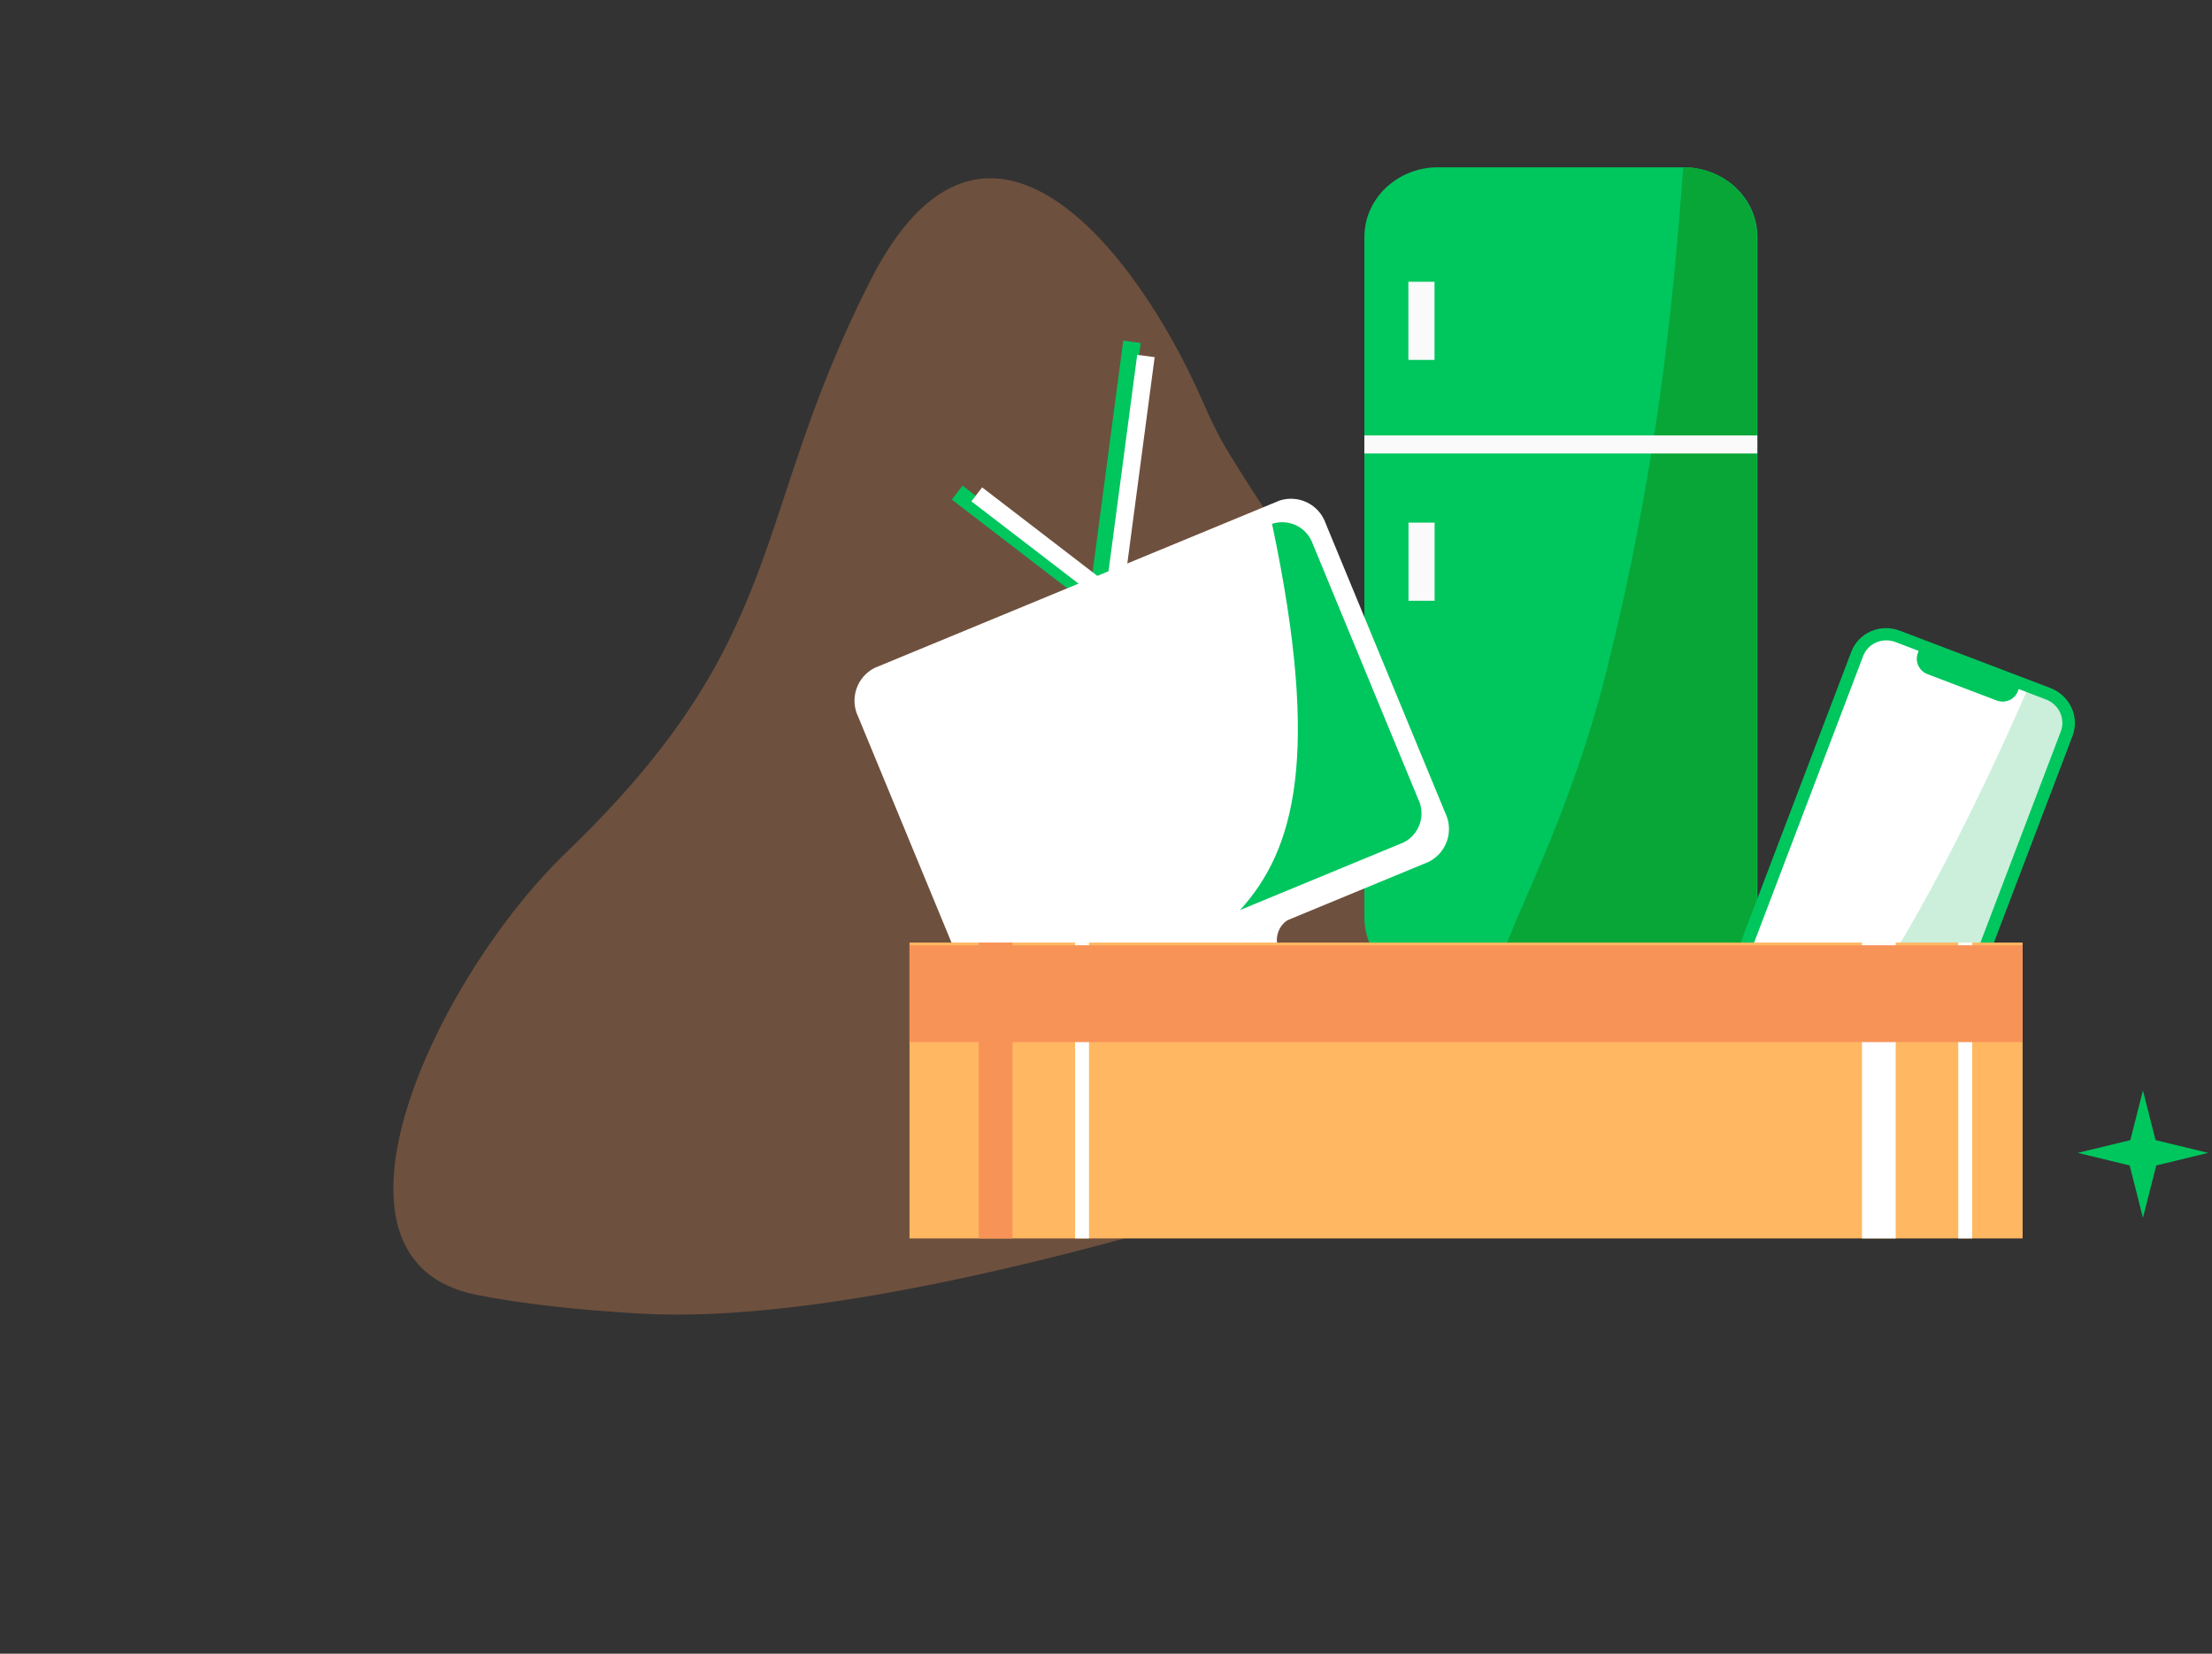 <svg width="198" height="148" viewBox="0 0 198 148" fill="none" xmlns="http://www.w3.org/2000/svg">
<rect x="0" y="0" width="198" height="148" fill="#333333" stroke="none"/>
<path opacity="0.3" d="M57.275 117.558C73.608 118.512 98.703 111.971 120.405 104.902C141.011 98.191 142.03 76.959 126.42 61.926C121.432 57.122 116.11 50.528 109.936 40.444C109.045 38.99 108.309 37.422 107.626 35.859C101.755 22.434 88.132 4.912 77.873 25.175C66.996 46.656 70.783 56.978 50.682 76.293C39.141 87.383 26.979 112.795 42.682 115.889C46.569 116.655 51.341 117.212 57.275 117.558Z" fill="#F89358"/>
<path d="M150.715 14.972H128.721C125.081 14.972 122.13 17.762 122.13 21.204V82.121C122.13 85.564 125.081 88.354 128.721 88.354H150.715C154.356 88.354 157.307 85.564 157.307 82.121V21.204C157.307 17.762 154.356 14.972 150.715 14.972Z" fill="#00C65E"/>
<path d="M157.256 21.204C157.256 17.762 154.305 14.972 150.664 14.972C149.725 27.91 148.256 42.222 143.807 60.023C139.358 77.825 131.356 88.354 134.996 88.354H150.664C154.305 88.354 157.256 85.564 157.256 82.121V21.204Z" fill="#08A636"/>
<path d="M157.302 38.968H122.125V40.583H157.302V38.968Z" fill="#FAFAFA"/>
<path d="M126.077 46.772V53.765H128.415V46.772H126.077Z" fill="#FAFAFA"/>
<path d="M126.066 25.218V32.21H128.405V25.218H126.066Z" fill="#FAFAFA"/>
<path d="M183.338 62.078L169.857 56.947C168.397 56.392 166.773 57.097 166.23 58.524L154.631 88.997C154.088 90.423 154.832 92.03 156.293 92.586L169.774 97.717C171.234 98.273 172.858 97.568 173.401 96.141L185 65.668C185.543 64.241 184.799 62.635 183.338 62.078Z" fill="white"/>
<path d="M183.338 62.077L181.597 61.415C181.597 61.415 170.771 87.037 162.344 94.888L169.774 97.716C171.234 98.272 172.858 97.566 173.401 96.14L185 65.666C185.543 64.24 184.799 62.633 183.338 62.077Z" fill="#CCEFDB"/>
<path d="M172.345 57.894L180.479 60.99L180.209 61.7C180.16 61.827 180.085 61.943 179.989 62.041C179.893 62.139 179.778 62.218 179.651 62.271C179.523 62.324 179.386 62.352 179.246 62.353C179.107 62.353 178.968 62.326 178.839 62.274L172.696 59.936C172.435 59.837 172.223 59.64 172.107 59.389C171.991 59.138 171.98 58.854 172.077 58.599L172.345 57.894Z" fill="#00C65E"/>
<path d="M178.686 62.676L172.543 60.338C172.175 60.198 171.875 59.92 171.711 59.566C171.547 59.212 171.532 58.811 171.67 58.451L172.093 57.339L181.048 60.748L180.625 61.859C180.556 62.04 180.451 62.206 180.316 62.345C180.181 62.484 180.018 62.596 179.837 62.672C179.656 62.748 179.462 62.787 179.264 62.788C179.066 62.789 178.87 62.751 178.686 62.676ZM172.606 58.448L172.486 58.761C172.43 58.91 172.436 59.076 172.503 59.222C172.571 59.368 172.695 59.483 172.847 59.541L178.99 61.879C179.142 61.937 179.31 61.933 179.458 61.869C179.606 61.805 179.721 61.685 179.777 61.536L179.897 61.223L172.606 58.448Z" fill="#00C65E"/>
<path d="M169.58 98.229L156.099 93.098C155.261 92.779 154.58 92.148 154.208 91.344C153.836 90.539 153.801 89.627 154.113 88.808L165.715 58.325C166.027 57.506 166.659 56.848 167.472 56.494C168.285 56.141 169.213 56.122 170.051 56.441L183.532 61.572C184.371 61.891 185.051 62.522 185.423 63.327C185.796 64.131 185.83 65.043 185.518 65.862L173.92 96.335C173.767 96.742 173.533 97.114 173.231 97.429C172.93 97.745 172.568 97.998 172.164 98.174C171.761 98.35 171.325 98.445 170.882 98.455C170.438 98.464 169.996 98.388 169.58 98.229ZM169.664 57.459C169.105 57.247 168.486 57.26 167.944 57.495C167.402 57.731 166.981 58.17 166.773 58.715L155.171 89.199C154.963 89.745 154.986 90.353 155.234 90.889C155.482 91.425 155.936 91.846 156.495 92.059L169.976 97.19C170.534 97.403 171.153 97.39 171.695 97.154C172.237 96.919 172.658 96.48 172.866 95.934L184.465 65.461C184.672 64.915 184.65 64.307 184.401 63.771C184.153 63.234 183.7 62.814 183.141 62.601L169.664 57.459Z" fill="#00C65E"/>
<path d="M193.01 104.303L197.655 103.176L192.948 102.037L191.819 97.589L190.69 102.037L185.983 103.176L190.632 104.303L191.819 108.988L193.01 104.303Z" fill="#00C65E"/>
<rect x="100.544" y="30.488" width="1.576" height="21.869" transform="rotate(7.55 100.544 30.488)" fill="#00C65E"/>
<rect width="1.576" height="15.324" transform="matrix(-0.609 0.793 0.793 0.609 86.159 43.464)" fill="#00C65E"/>
<rect x="101.793" y="31.757" width="1.576" height="21.869" transform="rotate(7.55 101.793 31.757)" fill="white"/>
<rect width="1.576" height="15.324" transform="matrix(-0.609 0.793 0.793 0.609 87.912 43.617)" fill="white"/>
<path d="M118.25 89.102C117.727 89.276 117.185 89.174 116.688 88.93C116.437 88.81 116.213 88.641 116.029 88.431C115.845 88.221 115.706 87.976 115.62 87.71L114.518 85.043C114.391 84.794 114.317 84.522 114.299 84.244C114.281 83.966 114.32 83.687 114.414 83.425C114.593 82.901 114.97 82.469 115.463 82.223L104.008 86.957C104.542 86.791 105.129 86.843 105.625 87.106C105.879 87.228 106.106 87.401 106.291 87.615C106.477 87.828 106.617 88.077 106.702 88.347L107.796 90.993C107.969 91.505 107.974 92.059 107.811 92.573C107.647 93.089 107.307 93.528 106.85 93.812L118.25 89.102Z" fill="white"/>
<path d="M114.529 44.8L78.279 59.778C77.51 60.171 76.926 60.851 76.654 61.671C76.382 62.49 76.443 63.384 76.824 64.159L87.515 90.032C87.792 90.85 88.379 91.526 89.151 91.915C89.922 92.303 90.815 92.373 91.637 92.108L127.888 77.13C128.663 76.74 129.253 76.061 129.529 75.238C129.805 74.416 129.746 73.518 129.363 72.74L118.673 46.867C118.394 46.046 117.803 45.368 117.027 44.981C116.251 44.593 115.353 44.528 114.529 44.8Z" fill="white"/>
<path d="M100.793 96.328L124.362 86.589C125.01 86.321 125.752 86.629 126.019 87.277L126.133 87.552C126.401 88.2 126.093 88.942 125.445 89.21L101.876 98.948C101.228 99.216 100.486 98.908 100.219 98.26L100.105 97.985C99.837 97.337 100.145 96.595 100.793 96.328Z" fill="#F7F7F7"/>
<path d="M127.091 73.724C126.848 74.449 126.328 75.048 125.644 75.391L111.004 81.441C115.847 76.106 118.276 67.738 113.863 46.88C114.59 46.641 115.381 46.698 116.066 47.04C116.75 47.381 117.272 47.979 117.518 48.703L126.945 71.52C127.283 72.207 127.335 72.999 127.091 73.724Z" fill="#00C65E"/>
<rect x="81.411" y="84.356" width="99.638" height="26.476" fill="#FFB762"/>
<rect x="166.669" y="84.355" width="3.018" height="26.476" fill="white"/>
<rect x="175.289" y="84.355" width="1.246" height="26.476" fill="white"/>
<rect x="96.231" y="84.355" width="1.246" height="26.476" fill="white"/>
<rect x="87.611" y="84.355" width="3.018" height="26.476" fill="#F89358"/>
<rect x="81.411" y="93.261" width="8.665" height="99.638" transform="rotate(-90 81.411 93.261)" fill="#F89358"/>
</svg>
